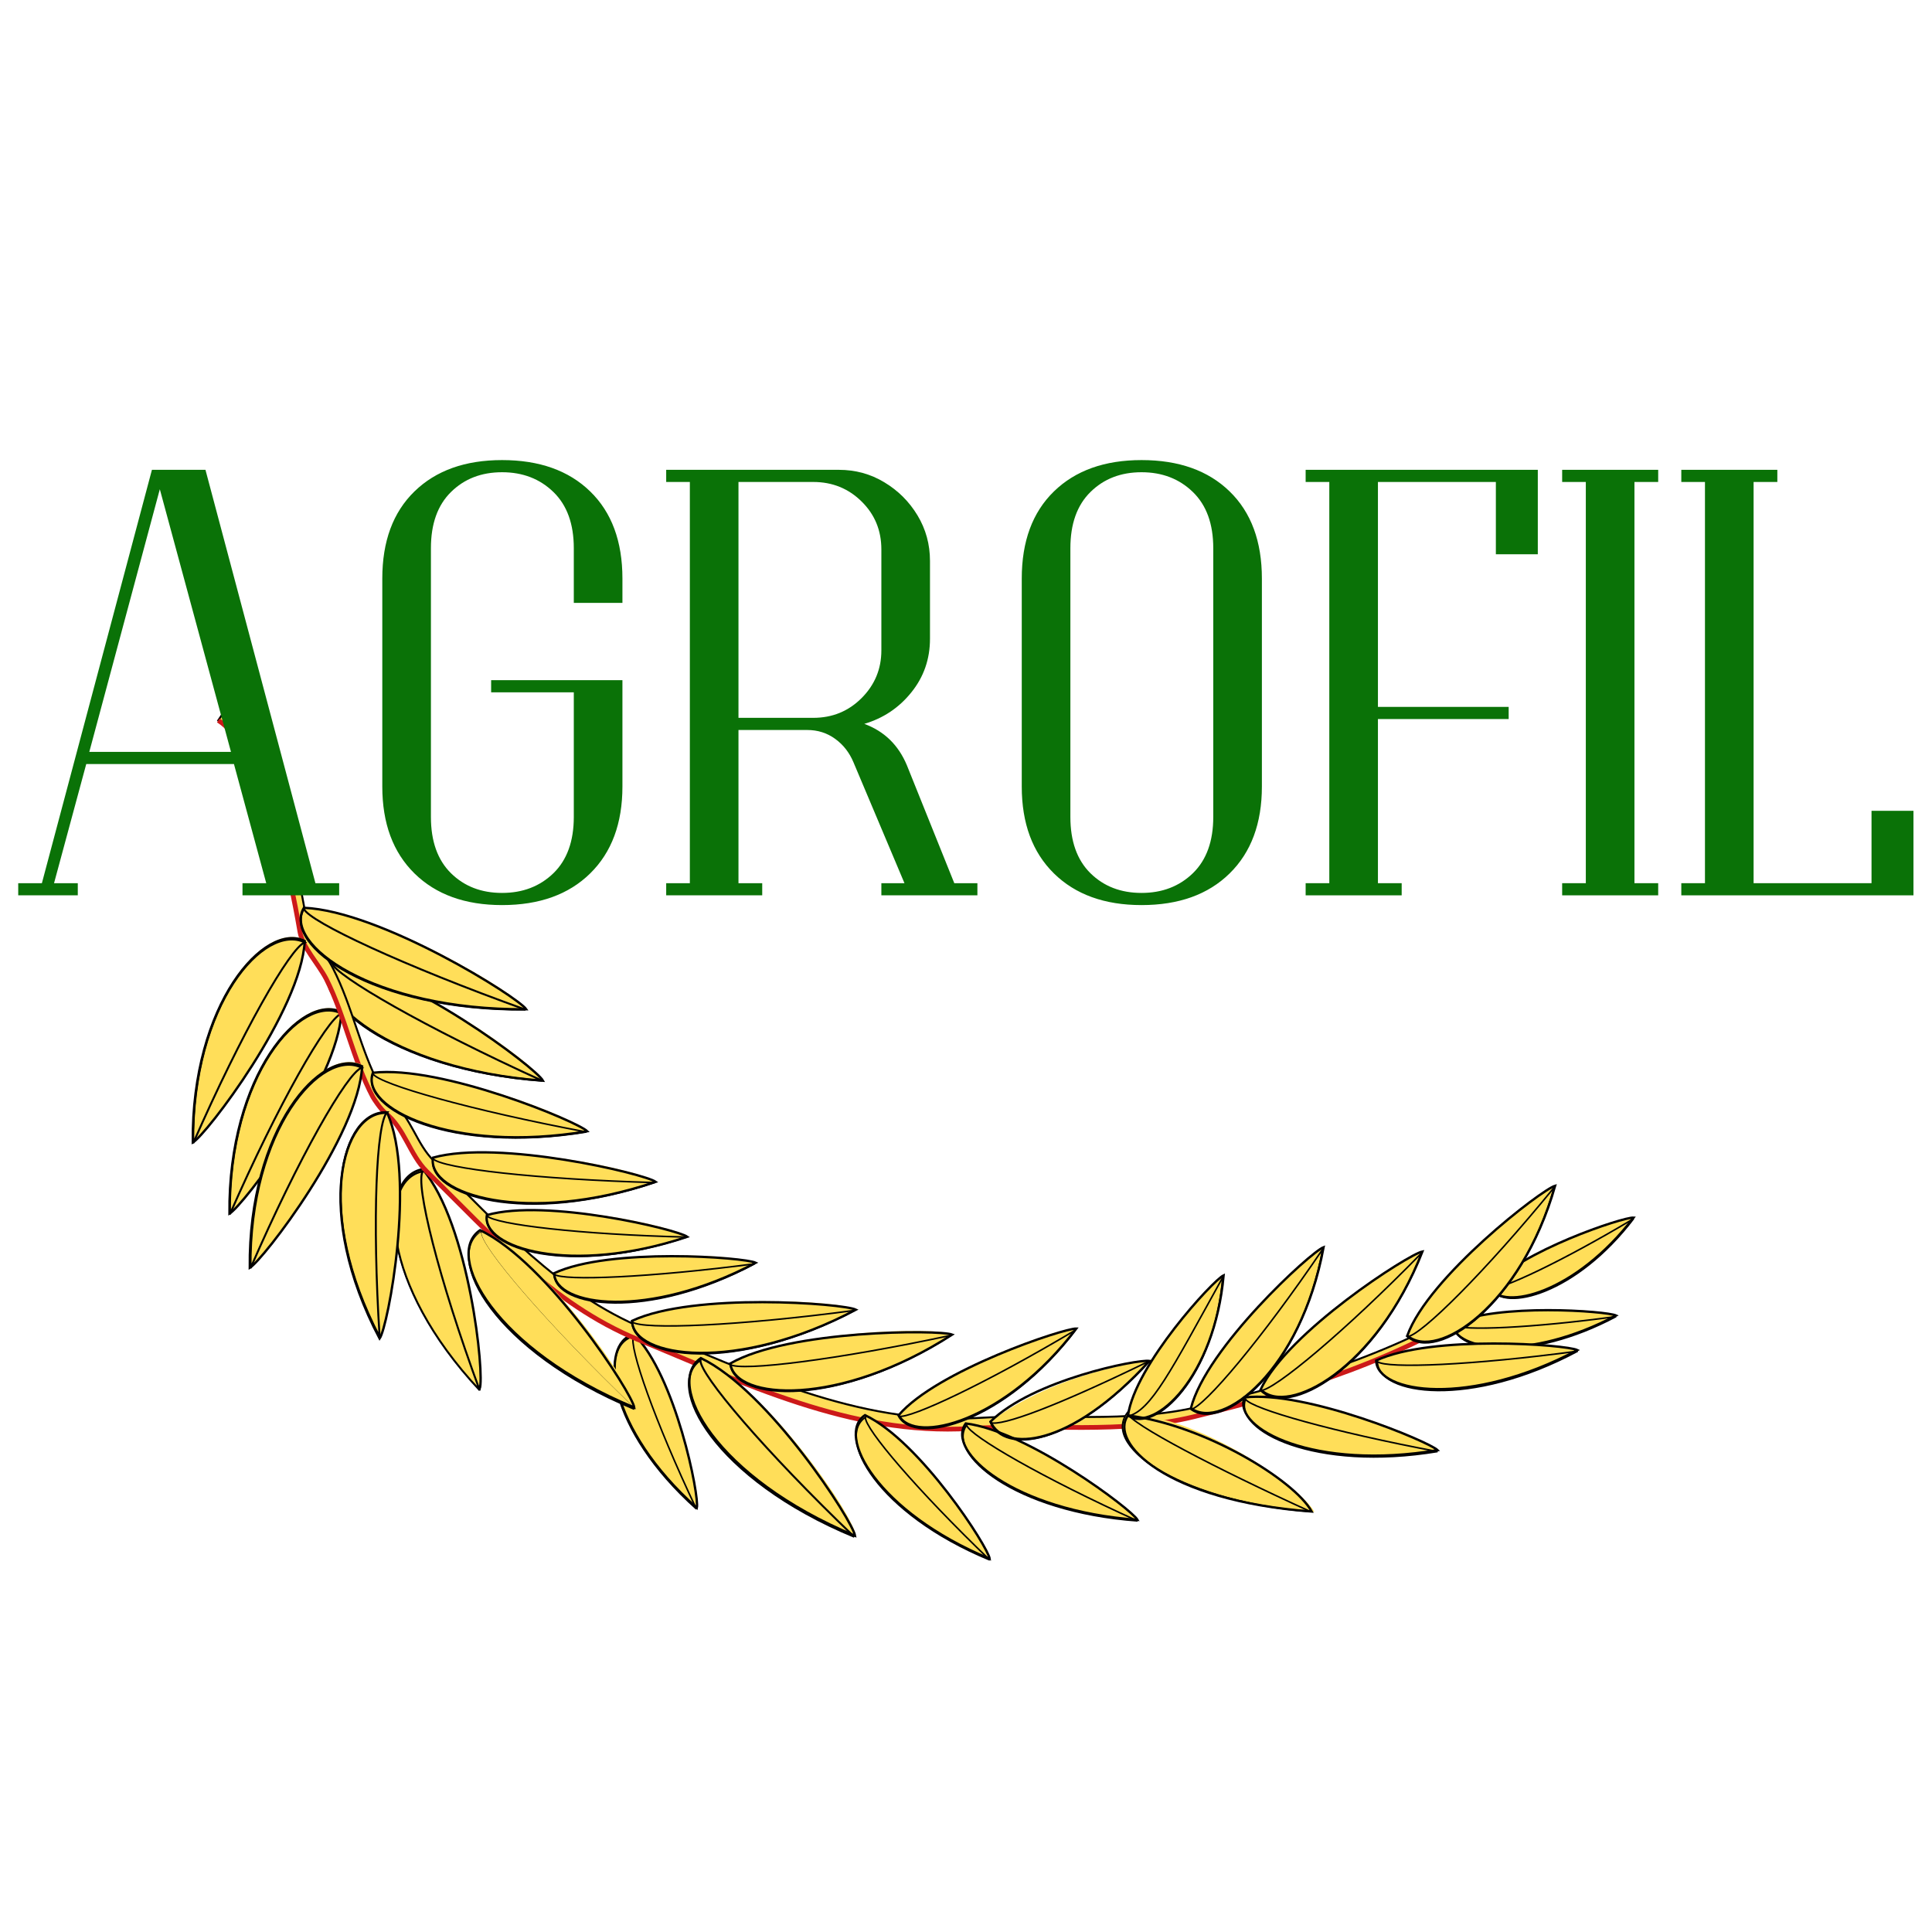 <svg xmlns="http://www.w3.org/2000/svg" xmlns:xlink="http://www.w3.org/1999/xlink" width="500" zoomAndPan="magnify" viewBox="0 0 375 375" height="500" preserveAspectRatio="xMidYMid meet" version="1.2"><defs><clipPath id="15adc7f800"><path d="M 42 137.305 L 292 137.305 L 292 278 L 42 278 Z M 42 137.305 "/></clipPath><clipPath id="58a53447f7"><path d="M 40 137.305 L 294 137.305 L 294 280 L 40 280 Z M 40 137.305 "/></clipPath><clipPath id="a947e5745b"><path d="M 37.137 137.305 L 295 137.305 L 295 283 L 37.137 283 Z M 37.137 137.305 "/></clipPath><clipPath id="decfa2478e"><path d="M 37.137 181 L 60 181 L 60 222 L 37.137 222 Z M 37.137 181 "/></clipPath><clipPath id="ebfb5f9f8e"><path d="M 289 236 L 317.637 236 L 317.637 252 L 289 252 Z M 289 236 "/></clipPath><clipPath id="67df56ef95"><path d="M 37.137 182 L 60 182 L 60 222 L 37.137 222 Z M 37.137 182 "/></clipPath><clipPath id="7aed294d78"><path d="M 37.137 180 L 62 180 L 62 224 L 37.137 224 Z M 37.137 180 "/></clipPath><clipPath id="b03f694501"><path d="M 164 273 L 194 273 L 194 303.055 L 164 303.055 Z M 164 273 "/></clipPath><clipPath id="48f373a979"><path d="M 289 236 L 317.637 236 L 317.637 252 L 289 252 Z M 289 236 "/></clipPath><clipPath id="223def389d"><path d="M 287 234 L 317.637 234 L 317.637 254 L 287 254 Z M 287 234 "/></clipPath><clipPath id="d6bc15ad79"><path d="M 37.137 179 L 62 179 L 62 225 L 37.137 225 Z M 37.137 179 "/></clipPath><clipPath id="5770dc013d"><path d="M 163 271 L 195 271 L 195 303.055 L 163 303.055 Z M 163 271 "/></clipPath><clipPath id="eabccdca79"><path d="M 286 233 L 317.637 233 L 317.637 255 L 286 255 Z M 286 233 "/></clipPath></defs><g id="a5442487f8"><path style=" stroke:none;fill-rule:nonzero;fill:#ffde59;fill-opacity:1;" d="M 64.289 186.582 C 78.207 188.266 103.258 205.855 105.348 209.641 C 75.656 207.465 59.414 193.238 64.289 186.582 Z M 64.289 186.582 "/><path style=" stroke:none;fill-rule:nonzero;fill:#ffde59;fill-opacity:1;" d="M 64.434 186.715 C 59.566 193.441 75.648 207.457 105.34 209.629 C 82.684 199.328 65.285 189.305 64.434 186.715 Z M 64.434 186.715 "/><path style="fill:none;stroke-width:0.28;stroke-linecap:butt;stroke-linejoin:miter;stroke:#000000;stroke-opacity:1;stroke-miterlimit:4;" d="M 472.321 367.351 C 473.439 358.305 485.021 343.007 486.528 342.203 C 485.194 360.388 476.453 370.334 472.321 367.351 Z M 472.321 367.351 " transform="matrix(0,1.628,-1.633,0,664.211,-582.301)"/><path style="fill:none;stroke-width:0.233;stroke-linecap:round;stroke-linejoin:miter;stroke:#000000;stroke-opacity:1;stroke-miterlimit:4;" d="M 472.451 367.351 C 476.583 370.332 485.194 360.482 486.528 342.296 C 480.2 356.173 474.042 366.829 472.451 367.351 Z M 472.451 367.351 " transform="matrix(0,1.628,-1.633,0,664.211,-582.301)"/><path style=" stroke:none;fill-rule:nonzero;fill:#ffde59;fill-opacity:1;" d="M 66.379 196.594 C 58.566 192.738 44.492 208.508 44.723 235.559 C 54.082 214.184 63.594 197.574 66.379 196.594 Z M 66.379 196.594 "/><path style=" stroke:none;fill-rule:nonzero;fill:#ffde59;fill-opacity:1;" d="M 66.297 196.254 C 65.602 208.938 48.512 233.113 44.488 235.355 C 44.258 208.305 58.484 192.398 66.297 196.254 Z M 66.297 196.254 "/><path style="fill:none;stroke-width:0.28;stroke-linecap:butt;stroke-linejoin:miter;stroke:#000000;stroke-opacity:1;stroke-miterlimit:4;" d="M 478.349 366.159 C 486.66 366.587 501.512 377.904 502.374 379.469 C 485.798 379.612 476.026 370.896 478.349 366.159 Z M 478.349 366.159 " transform="matrix(0,1.628,-1.633,0,664.211,-582.301)"/><path style="fill:none;stroke-width:0.233;stroke-linecap:round;stroke-linejoin:miter;stroke:#000000;stroke-opacity:1;stroke-miterlimit:4;" d="M 478.52 366.159 C 476.151 370.944 485.839 379.564 502.458 379.423 C 489.326 373.691 479.122 367.865 478.52 366.159 Z M 478.52 366.159 " transform="matrix(0,1.628,-1.633,0,664.211,-582.301)"/><path style=" stroke:none;fill-rule:nonzero;fill:#ffde59;fill-opacity:1;" d="M 81.984 226.934 C 90.492 237.098 94.512 265.547 93.043 269.613 C 73.715 249.012 73.324 228.547 81.984 226.934 Z M 81.984 226.934 "/><path style="fill:none;stroke-width:0.28;stroke-linecap:butt;stroke-linejoin:miter;stroke:#000000;stroke-opacity:1;stroke-miterlimit:4;" d="M 497.08 356.501 C 503.668 350.957 521.664 349.11 523.257 349.727 C 510.641 361.568 498.028 361.805 497.08 356.501 Z M 497.08 356.501 " transform="matrix(0,1.628,-1.633,0,664.211,-582.301)"/><path style="fill-rule:nonzero;fill:#ffde59;fill-opacity:1;stroke-width:0.233;stroke-linecap:round;stroke-linejoin:miter;stroke:#000000;stroke-opacity:1;stroke-miterlimit:4;" d="M 497.339 356.501 C 498.33 361.805 510.773 361.568 523.43 349.727 C 510.039 354.651 498.803 357.4 497.339 356.501 Z M 497.339 356.501 " transform="matrix(0,1.628,-1.633,0,664.211,-582.301)"/><path style=" stroke:none;fill-rule:nonzero;fill:#ffde59;fill-opacity:1;" d="M 122.969 258.969 C 130.625 266.605 136.035 289.312 135.188 292.676 C 117.941 277.328 116.086 260.793 122.969 258.969 Z M 122.969 258.969 "/><path style=" stroke:none;fill-rule:nonzero;fill:#ffde59;fill-opacity:1;" d="M 123.051 259.246 C 116.164 261.066 118.098 277.395 135.266 292.742 C 127.148 275.645 122.121 261.207 123.051 259.246 Z M 123.051 259.246 "/><path style="fill:none;stroke-width:0.28;stroke-linecap:butt;stroke-linejoin:miter;stroke:#000000;stroke-opacity:1;stroke-miterlimit:4;" d="M 516.749 331.401 C 521.7 326.427 536.123 323.585 537.46 323.917 C 528.028 334.478 517.87 335.614 516.749 331.401 Z M 516.749 331.401 " transform="matrix(0,1.628,-1.633,0,664.211,-582.301)"/><path style="fill:none;stroke-width:0.187;stroke-linecap:round;stroke-linejoin:miter;stroke:#000000;stroke-opacity:1;stroke-miterlimit:4;" d="M 517.011 331.449 C 518.129 335.667 528.16 334.483 537.589 323.968 C 527.085 328.939 518.215 332.018 517.011 331.449 Z M 517.011 331.449 " transform="matrix(0,1.628,-1.633,0,664.211,-582.301)"/><g clip-rule="nonzero" clip-path="url(#15adc7f800)"><path style=" stroke:none;fill-rule:nonzero;fill:#ffde59;fill-opacity:1;" d="M 43.797 137.734 C 45.809 138.93 47.043 140.82 48.051 142.641 C 54.543 154.207 57.406 165.699 59.648 178.73 C 60.188 181.746 63.207 184.758 64.75 187.844 C 68.539 195.27 70.012 203.539 73.875 210.758 C 74.109 211.25 75.27 213.07 76.348 213.91 C 79.906 216.785 80.992 221.969 84.312 225.195 C 96.918 237.598 108.52 250.91 125.219 257.781 C 145.555 266.121 166.512 276.488 189.633 275.09 C 204.246 274.18 219.016 276.211 232.934 272.848 C 253.582 267.871 273.992 261.496 291.086 249.723 L 289.77 251.754 C 272.68 263.527 252.266 269.832 231.621 274.879 C 217.703 278.242 202.93 276.211 188.316 277.121 C 165.195 278.523 144.242 268.152 123.828 259.812 C 107.203 252.945 95.605 239.629 82.922 227.227 C 79.676 224.004 78.594 218.816 74.961 215.941 C 73.953 215.102 72.715 213.211 72.484 212.789 C 68.617 205.504 67.148 197.305 63.438 189.875 C 61.812 186.789 58.875 183.777 58.332 180.766 C 56.09 167.73 53.152 156.238 46.734 144.676 C 45.73 142.852 44.492 140.961 42.48 139.699 L 43.797 137.734 "/></g><g clip-rule="nonzero" clip-path="url(#58a53447f7)"><path style="fill:none;stroke-width:0.233;stroke-linecap:butt;stroke-linejoin:miter;stroke:#000000;stroke-opacity:1;stroke-miterlimit:4;" d="M 442.359 379.99 C 443.093 378.758 444.255 378.002 445.373 377.385 C 452.479 373.408 459.539 371.655 467.545 370.281 C 469.398 369.951 471.248 368.102 473.144 367.157 C 477.706 364.836 482.787 363.934 487.221 361.568 C 487.524 361.424 488.642 360.714 489.158 360.053 C 490.924 357.874 494.109 357.209 496.091 355.175 C 503.711 347.455 511.889 340.349 516.111 330.121 C 521.234 317.666 527.603 304.83 526.744 290.669 C 526.185 281.719 527.433 272.673 525.367 264.148 C 522.309 251.501 518.393 239.001 511.16 228.531 L 512.408 229.337 C 519.641 239.804 523.514 252.308 526.615 264.952 C 528.681 273.476 527.433 282.525 527.992 291.475 C 528.854 305.636 522.482 318.47 517.359 330.973 C 513.14 341.155 504.959 348.258 497.339 356.027 C 495.359 358.015 492.172 358.678 490.406 360.903 C 489.89 361.52 488.729 362.278 488.469 362.42 C 483.994 364.788 478.956 365.688 474.392 367.961 C 472.496 368.956 470.646 370.755 468.796 371.088 C 460.787 372.461 453.727 374.26 446.623 378.191 C 445.503 378.806 444.341 379.564 443.566 380.796 L 442.359 379.99 " transform="matrix(0,1.628,-1.633,0,664.211,-582.301)"/></g><g clip-rule="nonzero" clip-path="url(#a947e5745b)"><path style="fill:none;stroke-width:0.56;stroke-linecap:butt;stroke-linejoin:miter;stroke:#cc1919;stroke-opacity:1;stroke-miterlimit:4;" d="M 512.41 229.34 C 519.643 239.807 523.517 252.31 526.617 264.957 C 528.683 273.481 527.436 282.527 527.995 291.477 C 528.856 305.639 522.485 318.472 517.361 330.975 C 513.142 341.16 504.961 348.261 497.342 356.029 C 495.362 358.02 492.175 358.68 490.411 360.908 C 489.895 361.522 488.731 362.281 488.472 362.422 C 483.996 364.791 478.959 365.69 474.394 367.965 C 472.501 368.958 470.648 370.757 468.798 371.09 C 460.79 372.463 453.729 374.262 446.626 378.193 C 445.505 378.808 444.344 379.569 443.568 380.799 " transform="matrix(0,1.628,-1.633,0,664.211,-582.301)"/></g><g clip-rule="nonzero" clip-path="url(#decfa2478e)"><path style=" stroke:none;fill-rule:nonzero;fill:#ffde59;fill-opacity:1;" d="M 59.176 182.449 C 58.48 195.133 41.391 219.312 37.371 221.555 C 37.137 194.574 51.367 178.594 59.176 182.449 Z M 59.176 182.449 "/></g><path style=" stroke:none;fill-rule:nonzero;fill:#ffde59;fill-opacity:1;" d="M 58.949 176.07 C 72.945 176.699 99.621 192.188 102.094 195.832 C 72.324 196.039 54.695 183.145 58.949 176.07 Z M 58.949 176.07 "/><path style=" stroke:none;fill-rule:nonzero;fill:#ffde59;fill-opacity:1;" d="M 72.336 208.168 C 84.863 206.695 111.152 216.645 113.938 219.52 C 87.57 223.934 69.785 214.965 72.336 208.168 Z M 72.336 208.168 "/><path style=" stroke:none;fill-rule:nonzero;fill:#ffde59;fill-opacity:1;" d="M 75.113 215.867 C 80.445 227.57 76.195 256.09 73.641 259.594 C 60.805 235.207 66.297 215.375 75.113 215.867 Z M 75.113 215.867 "/><path style=" stroke:none;fill-rule:nonzero;fill:#ffde59;fill-opacity:1;" d="M 84.059 224.703 C 96.121 221.27 123.961 226.949 127.207 229.332 C 102.074 237.812 82.898 231.852 84.059 224.703 Z M 84.059 224.703 "/><path style=" stroke:none;fill-rule:nonzero;fill:#ffde59;fill-opacity:1;" d="M 94.543 235.773 C 105.367 232.691 130.422 237.809 133.359 239.98 C 110.777 247.617 93.457 242.152 94.543 235.773 Z M 94.543 235.773 "/><path style=" stroke:none;fill-rule:nonzero;fill:#ffde59;fill-opacity:1;" d="M 93.43 238.719 C 105.805 244.605 122.816 268.922 123.277 273.129 C 96.215 261.914 86.316 243.48 93.43 238.719 Z M 93.43 238.719 "/><path style=" stroke:none;fill-rule:nonzero;fill:#ffde59;fill-opacity:1;" d="M 107.586 247.055 C 117.641 242.355 143.312 243.41 146.637 245.09 C 125.836 256.164 107.742 253.57 107.586 247.055 Z M 107.586 247.055 "/><path style=" stroke:none;fill-rule:nonzero;fill:#ffde59;fill-opacity:1;" d="M 122.707 256.301 C 133.918 251.113 162.375 252.305 166.086 254.125 C 142.965 266.461 122.938 263.52 122.707 256.301 Z M 122.707 256.301 "/><path style=" stroke:none;fill-rule:nonzero;fill:#ffde59;fill-opacity:1;" d="M 141.777 264.566 C 152.445 258.473 180.902 257.418 184.77 258.961 C 162.961 273.047 142.625 271.785 141.777 264.566 Z M 141.777 264.566 "/><path style=" stroke:none;fill-rule:nonzero;fill:#ffde59;fill-opacity:1;" d="M 174.445 274.609 C 181.406 266.484 205.223 257.652 209.012 257.863 C 195.324 275.871 177.695 280.43 174.445 274.609 Z M 174.445 274.609 "/><path style=" stroke:none;fill-rule:nonzero;fill:#ffde59;fill-opacity:1;" d="M 167.898 274.742 C 177.949 279.504 191.715 299.199 192.102 302.633 C 170.219 293.523 162.18 278.594 167.898 274.742 Z M 167.898 274.742 "/><path style=" stroke:none;fill-rule:nonzero;fill:#ffde59;fill-opacity:1;" d="M 187.539 276.352 C 198.828 277.754 219.168 291.98 220.867 295.062 C 196.82 293.312 183.598 281.746 187.539 276.352 Z M 187.539 276.352 "/><path style=" stroke:none;fill-rule:nonzero;fill:#ffde59;fill-opacity:1;" d="M 219.02 274.66 C 220.41 265.48 234.484 248.941 237.578 247.539 C 235.879 267.16 224.434 277.883 219.02 274.66 Z M 219.02 274.66 "/><path style=" stroke:none;fill-rule:nonzero;fill:#ffde59;fill-opacity:1;" d="M 241.664 271.305 C 252.953 269.977 276.617 278.945 279.168 281.539 C 255.426 285.531 239.422 277.473 241.664 271.305 Z M 241.664 271.305 "/><path style=" stroke:none;fill-rule:nonzero;fill:#ffde59;fill-opacity:1;" d="M 231.23 273.34 C 234.016 262.34 253.117 243.484 257.059 242.086 C 252.652 265.844 237.418 277.824 231.23 273.34 Z M 231.23 273.34 "/><path style=" stroke:none;fill-rule:nonzero;fill:#ffde59;fill-opacity:1;" d="M 244.77 269.695 C 249.562 259.254 272.066 243.695 276.164 242.996 C 267.27 265.629 250.027 275.02 244.77 269.695 Z M 244.77 269.695 "/><path style=" stroke:none;fill-rule:nonzero;fill:#ffde59;fill-opacity:1;" d="M 282.188 256.934 C 290.387 253.078 311.109 253.992 313.816 255.32 C 296.957 264.293 282.344 262.188 282.188 256.934 Z M 282.188 256.934 "/><g clip-rule="nonzero" clip-path="url(#ebfb5f9f8e)"><path style=" stroke:none;fill-rule:nonzero;fill:#ffde59;fill-opacity:1;" d="M 289.375 249.852 C 294.941 243.195 314.195 236.047 317.289 236.258 C 306.152 250.836 291.922 254.551 289.375 249.852 Z M 289.375 249.852 "/></g><path style=" stroke:none;fill-rule:nonzero;fill:#ffde59;fill-opacity:1;" d="M 70.312 206.688 C 69.617 219.441 52.527 243.617 48.504 245.793 C 48.273 218.812 62.504 202.902 70.312 206.688 Z M 70.312 206.688 "/><path style=" stroke:none;fill-rule:nonzero;fill:#ffde59;fill-opacity:1;" d="M 192.258 275.93 C 191.254 276.84 201.695 267.309 223.191 264.016 C 207.801 280.906 194.887 281.957 192.258 275.93 Z M 192.258 275.93 "/><path style=" stroke:none;fill-rule:nonzero;fill:#ffde59;fill-opacity:1;" d="M 136.125 263.461 C 148.578 269.418 165.512 293.668 166.055 297.941 C 138.91 286.66 129.012 268.297 136.125 263.461 Z M 136.125 263.461 "/><path style=" stroke:none;fill-rule:nonzero;fill:#ffde59;fill-opacity:1;" d="M 221.797 274.742 C 234.633 276.352 252.418 288.547 255.121 293.453 C 230.996 291.699 217.852 280.137 221.797 274.742 Z M 221.797 274.742 "/><path style="fill-rule:nonzero;fill:#ffde59;fill-opacity:1;stroke-width:0.187;stroke-linecap:round;stroke-linejoin:miter;stroke:#000000;stroke-opacity:1;stroke-miterlimit:4;" d="M 485.71 362.42 C 489.888 363.982 495.311 353.185 492.643 337.035 C 490.058 350.72 486.96 361.616 485.71 362.42 Z M 485.71 362.42 " transform="matrix(0,1.628,-1.633,0,664.211,-582.301)"/><g clip-rule="nonzero" clip-path="url(#67df56ef95)"><path style=" stroke:none;fill-rule:nonzero;fill:#ffde59;fill-opacity:1;" d="M 59.258 182.793 C 51.449 178.938 37.375 194.703 37.609 221.754 C 46.965 200.379 56.477 183.77 59.258 182.793 Z M 59.258 182.793 "/></g><g clip-rule="nonzero" clip-path="url(#7aed294d78)"><path style="fill:none;stroke-width:0.233;stroke-linecap:round;stroke-linejoin:miter;stroke:#000000;stroke-opacity:1;stroke-miterlimit:4;" d="M 470.041 370.521 C 467.672 375.303 477.358 383.923 493.977 383.78 C 480.845 378.05 470.641 372.224 470.041 370.521 Z M 470.041 370.521 " transform="matrix(0,1.628,-1.633,0,664.211,-582.301)"/></g><path style="fill-rule:nonzero;fill:#ffde59;fill-opacity:1;stroke-width:0.233;stroke-linecap:round;stroke-linejoin:miter;stroke:#000000;stroke-opacity:1;stroke-miterlimit:4;" d="M 466.041 370.621 C 470.346 373.176 478.181 362.52 478.052 344.287 C 472.842 358.733 467.588 369.956 466.041 370.621 Z M 466.041 370.621 " transform="matrix(0,1.628,-1.633,0,664.211,-582.301)"/><path style="fill-rule:nonzero;fill:#ffde59;fill-opacity:1;stroke-width:0.233;stroke-linecap:round;stroke-linejoin:miter;stroke:#000000;stroke-opacity:1;stroke-miterlimit:4;" d="M 490.279 360.721 C 489.979 366.118 502.076 369.434 517.059 361.621 C 502.981 362.52 491.486 361.999 490.279 360.721 Z M 490.279 360.721 " transform="matrix(0,1.628,-1.633,0,664.211,-582.301)"/><path style="fill-rule:nonzero;fill:#ffde59;fill-opacity:1;stroke-width:0.187;stroke-linecap:round;stroke-linejoin:miter;stroke:#000000;stroke-opacity:1;stroke-miterlimit:4;" d="M 495.83 355.28 C 500.221 355.991 503.881 344.292 498.671 328.949 C 498.285 342.873 496.991 354.192 495.83 355.28 Z M 495.83 355.28 " transform="matrix(0,1.628,-1.633,0,664.211,-582.301)"/><path style="fill-rule:nonzero;fill:#ffde59;fill-opacity:1;stroke-width:0.187;stroke-linecap:round;stroke-linejoin:miter;stroke:#000000;stroke-opacity:1;stroke-miterlimit:4;" d="M 502.631 348.871 C 506.591 349.534 509.864 339.019 505.17 325.142 C 504.867 337.741 503.663 347.921 502.631 348.871 Z M 502.631 348.871 " transform="matrix(0,1.628,-1.633,0,664.211,-582.301)"/><path style="fill:none;stroke-width:0.233;stroke-linecap:round;stroke-linejoin:miter;stroke:#000000;stroke-opacity:1;stroke-miterlimit:4;" d="M 504.661 349.629 C 507.589 353.988 518.782 347.974 525.669 331.351 C 515.422 342.005 506.295 349.725 504.661 349.629 Z M 504.661 349.629 " transform="matrix(0,1.628,-1.633,0,664.211,-582.301)"/><path style="fill-rule:nonzero;fill:#ffde59;fill-opacity:1;stroke-width:0.187;stroke-linecap:round;stroke-linejoin:miter;stroke:#000000;stroke-opacity:1;stroke-miterlimit:4;" d="M 509.61 340.88 C 513.569 340.739 515.163 329.798 508.362 317.058 C 509.996 329.513 510.428 339.744 509.61 340.88 Z M 509.61 340.88 " transform="matrix(0,1.628,-1.633,0,664.211,-582.301)"/><path style="fill-rule:nonzero;fill:#ffde59;fill-opacity:1;stroke-width:0.187;stroke-linecap:round;stroke-linejoin:miter;stroke:#000000;stroke-opacity:1;stroke-miterlimit:4;" d="M 515.29 331.621 C 519.725 331.478 521.446 319.307 513.912 305.148 C 515.765 318.974 516.238 330.341 515.29 331.621 Z M 515.29 331.621 " transform="matrix(0,1.628,-1.633,0,664.211,-582.301)"/><path style="fill-rule:nonzero;fill:#ffde59;fill-opacity:1;stroke-width:0.187;stroke-linecap:round;stroke-linejoin:miter;stroke:#000000;stroke-opacity:1;stroke-miterlimit:4;" d="M 520.37 319.941 C 524.762 319.372 525.537 307.105 516.883 293.703 C 519.809 307.294 521.189 318.613 520.37 319.941 Z M 520.37 319.941 " transform="matrix(0,1.628,-1.633,0,664.211,-582.301)"/><path style="fill-rule:nonzero;fill:#ffde59;fill-opacity:1;stroke-width:0.187;stroke-linecap:round;stroke-linejoin:miter;stroke:#000000;stroke-opacity:1;stroke-miterlimit:4;" d="M 526.54 299.93 C 530.114 297.987 527.316 287.286 516.25 278.9 C 522.535 289.415 526.843 298.509 526.54 299.93 Z M 526.54 299.93 " transform="matrix(0,1.628,-1.633,0,664.211,-582.301)"/><path style=" stroke:none;fill-rule:nonzero;fill:#ffde59;fill-opacity:1;" d="M 168.062 274.953 C 162.34 278.805 170.305 293.594 192.188 302.633 C 178.113 289.109 167.906 277.125 168.062 274.953 Z M 168.062 274.953 "/><g clip-rule="nonzero" clip-path="url(#b03f694501)"><path style="fill:none;stroke-width:0.187;stroke-linecap:round;stroke-linejoin:miter;stroke:#000000;stroke-opacity:1;stroke-miterlimit:4;" d="M 526.66 303.88 C 529.027 307.385 538.112 302.507 543.666 289.104 C 535.357 297.724 527.995 303.976 526.66 303.88 Z M 526.66 303.88 " transform="matrix(0,1.628,-1.633,0,664.211,-582.301)"/></g><path style="fill-rule:nonzero;fill:#ffde59;fill-opacity:1;stroke-width:0.187;stroke-linecap:round;stroke-linejoin:miter;stroke:#000000;stroke-opacity:1;stroke-miterlimit:4;" d="M 527.601 291.851 C 530.958 294.267 537.935 286.262 539.01 271.534 C 533.886 282.805 528.892 291.425 527.601 291.851 Z M 527.601 291.851 " transform="matrix(0,1.628,-1.633,0,664.211,-582.301)"/><path style="fill-rule:nonzero;fill:#ffde59;fill-opacity:1;stroke-width:0.187;stroke-linecap:round;stroke-linejoin:miter;stroke:#000000;stroke-opacity:1;stroke-miterlimit:4;" d="M 526.531 272.67 C 528.554 269.402 522.009 262.44 509.955 261.399 C 521.191 267.603 525.842 269.924 526.531 272.67 Z M 526.531 272.67 " transform="matrix(0,1.628,-1.633,0,664.211,-582.301)"/><path style="fill-rule:nonzero;fill:#ffde59;fill-opacity:1;stroke-width:0.187;stroke-linecap:round;stroke-linejoin:miter;stroke:#000000;stroke-opacity:1;stroke-miterlimit:4;" d="M 524.501 258.7 C 528.29 260.119 533.154 250.413 530.742 235.871 C 528.417 248.185 525.662 257.942 524.501 258.7 Z M 524.501 258.7 " transform="matrix(0,1.628,-1.633,0,664.211,-582.301)"/><path style="fill-rule:nonzero;fill:#ffde59;fill-opacity:1;stroke-width:0.187;stroke-linecap:round;stroke-linejoin:miter;stroke:#000000;stroke-opacity:1;stroke-miterlimit:4;" d="M 525.71 265.191 C 528.465 261.401 521.146 252.212 506.595 249.513 C 517.313 256.76 525.451 263.629 525.71 265.191 Z M 525.71 265.191 " transform="matrix(0,1.628,-1.633,0,664.211,-582.301)"/><path style="fill-rule:nonzero;fill:#ffde59;fill-opacity:1;stroke-width:0.187;stroke-linecap:round;stroke-linejoin:miter;stroke:#000000;stroke-opacity:1;stroke-miterlimit:4;" d="M 523.471 256.899 C 526.742 253.679 521.016 243.214 507.066 237.766 C 516.495 246.953 523.425 255.291 523.471 256.899 Z M 523.471 256.899 " transform="matrix(0,1.628,-1.633,0,664.211,-582.301)"/><path style="fill-rule:nonzero;fill:#ffde59;fill-opacity:1;stroke-width:0.187;stroke-linecap:round;stroke-linejoin:miter;stroke:#000000;stroke-opacity:1;stroke-miterlimit:4;" d="M 515.681 233.931 C 518.909 233.835 520.157 224.978 514.647 214.655 C 516.024 224.693 516.367 233.029 515.681 233.931 Z M 515.681 233.931 " transform="matrix(0,1.628,-1.633,0,664.211,-582.301)"/><g clip-rule="nonzero" clip-path="url(#48f373a979)"><path style=" stroke:none;fill-rule:nonzero;fill:#ffde59;fill-opacity:1;" d="M 289.375 249.934 C 292.004 254.629 306.074 250.984 317.133 236.41 C 303.293 244.68 291.227 250.355 289.375 249.934 Z M 289.375 249.934 "/></g><g clip-rule="nonzero" clip-path="url(#223def389d)"><path style="fill:none;stroke-width:0.187;stroke-linecap:round;stroke-linejoin:miter;stroke:#000000;stroke-opacity:1;stroke-miterlimit:4;" d="M 511.289 229.579 C 514.174 227.969 511.935 219.351 502.981 212.578 C 508.062 221.055 511.549 228.445 511.289 229.579 Z M 511.289 229.579 " transform="matrix(0,1.628,-1.633,0,664.211,-582.301)"/></g><path style="fill-rule:nonzero;fill:#ffde59;fill-opacity:1;stroke-width:0.233;stroke-linecap:round;stroke-linejoin:miter;stroke:#000000;stroke-opacity:1;stroke-miterlimit:4;" d="M 484.98 363.75 C 482.611 368.487 492.3 377.107 508.875 376.964 C 495.743 371.281 485.539 365.456 484.98 363.75 Z M 484.98 363.75 " transform="matrix(0,1.628,-1.633,0,664.211,-582.301)"/><path style="fill-rule:nonzero;fill:#ffde59;fill-opacity:1;stroke-width:0.187;stroke-linecap:round;stroke-linejoin:miter;stroke:#000000;stroke-opacity:1;stroke-miterlimit:4;" d="M 527.301 289.011 C 531.002 287.401 530.313 279.539 519.938 270.113 C 525.362 281.197 527.731 287.638 527.301 289.011 Z M 527.301 289.011 " transform="matrix(0,1.628,-1.633,0,664.211,-582.301)"/><path style="fill-rule:nonzero;fill:#ffde59;fill-opacity:1;stroke-width:0.233;stroke-linecap:round;stroke-linejoin:miter;stroke:#000000;stroke-opacity:1;stroke-miterlimit:4;" d="M 519.85 323.489 C 522.821 327.846 534.013 321.833 540.903 305.208 C 530.656 315.867 521.53 323.585 519.85 323.489 Z M 519.85 323.489 " transform="matrix(0,1.628,-1.633,0,664.211,-582.301)"/><path style="fill-rule:nonzero;fill:#ffde59;fill-opacity:1;stroke-width:0.187;stroke-linecap:round;stroke-linejoin:miter;stroke:#000000;stroke-opacity:1;stroke-miterlimit:4;" d="M 526.14 272.771 C 530.445 275.895 536.862 265.383 537.894 250.985 C 532.77 262.21 527.431 272.393 526.14 272.771 Z M 526.14 272.771 " transform="matrix(0,1.628,-1.633,0,664.211,-582.301)"/><path style="fill:none;stroke-width:0.28;stroke-linecap:butt;stroke-linejoin:miter;stroke:#000000;stroke-opacity:1;stroke-miterlimit:4;" d="M 527.169 289.011 C 522.218 283.991 519.722 271.582 519.936 270.113 C 530.313 279.539 530.872 287.398 527.169 289.011 Z M 527.169 289.011 " transform="matrix(0,1.628,-1.633,0,664.211,-582.301)"/><g clip-rule="nonzero" clip-path="url(#d6bc15ad79)"><path style="fill:none;stroke-width:0.28;stroke-linecap:butt;stroke-linejoin:miter;stroke:#000000;stroke-opacity:1;stroke-miterlimit:4;" d="M 469.871 370.521 C 478.179 370.944 493.031 382.263 493.893 383.828 C 477.32 383.971 467.545 375.255 469.871 370.521 Z M 469.871 370.521 " transform="matrix(0,1.628,-1.633,0,664.211,-582.301)"/></g><path style="fill:none;stroke-width:0.28;stroke-linecap:butt;stroke-linejoin:miter;stroke:#000000;stroke-opacity:1;stroke-miterlimit:4;" d="M 465.911 370.621 C 466.297 361.479 476.588 345.139 478.009 344.191 C 478.138 362.424 470.216 373.176 465.911 370.621 Z M 465.911 370.621 " transform="matrix(0,1.628,-1.633,0,664.211,-582.301)"/><path style="fill:none;stroke-width:0.28;stroke-linecap:butt;stroke-linejoin:miter;stroke:#000000;stroke-opacity:1;stroke-miterlimit:4;" d="M 485.58 362.42 C 484.634 354.273 491.436 338.028 492.554 336.94 C 495.268 353.089 489.756 363.982 485.58 362.42 Z M 485.58 362.42 " transform="matrix(0,1.628,-1.633,0,664.211,-582.301)"/><path style="fill:none;stroke-width:0.28;stroke-linecap:butt;stroke-linejoin:miter;stroke:#000000;stroke-opacity:1;stroke-miterlimit:4;" d="M 490.36 360.721 C 498.066 357.264 515.89 360.625 517.267 361.621 C 502.285 369.482 490.058 366.118 490.36 360.721 Z M 490.36 360.721 " transform="matrix(0,1.628,-1.633,0,664.211,-582.301)"/><path style="fill:none;stroke-width:0.28;stroke-linecap:butt;stroke-linejoin:miter;stroke:#000000;stroke-opacity:1;stroke-miterlimit:4;" d="M 495.7 355.28 C 493.504 347.419 497.637 330.085 498.585 328.805 C 503.795 344.198 500.092 355.991 495.7 355.28 Z M 495.7 355.28 " transform="matrix(0,1.628,-1.633,0,664.211,-582.301)"/><path style="fill:none;stroke-width:0.28;stroke-linecap:butt;stroke-linejoin:miter;stroke:#000000;stroke-opacity:1;stroke-miterlimit:4;" d="M 502.549 348.871 C 500.526 341.813 504.272 326.231 505.134 325.049 C 509.782 338.923 506.468 349.534 502.549 348.871 Z M 502.549 348.871 " transform="matrix(0,1.628,-1.633,0,664.211,-582.301)"/><path style="fill:none;stroke-width:0.28;stroke-linecap:butt;stroke-linejoin:miter;stroke:#000000;stroke-opacity:1;stroke-miterlimit:4;" d="M 509.48 340.88 C 506.379 334.298 507.586 318.242 508.232 316.917 C 515.033 329.702 513.44 340.739 509.48 340.88 Z M 509.48 340.88 " transform="matrix(0,1.628,-1.633,0,664.211,-582.301)"/><path style="fill:none;stroke-width:0.28;stroke-linecap:butt;stroke-linejoin:miter;stroke:#000000;stroke-opacity:1;stroke-miterlimit:4;" d="M 515.16 331.621 C 511.717 324.279 513.094 306.471 513.826 305.005 C 521.359 319.166 519.593 331.478 515.16 331.621 Z M 515.16 331.621 " transform="matrix(0,1.628,-1.633,0,664.211,-582.301)"/><path style="fill:none;stroke-width:0.28;stroke-linecap:butt;stroke-linejoin:miter;stroke:#000000;stroke-opacity:1;stroke-miterlimit:4;" d="M 520.241 319.941 C 516.235 312.979 516.195 295.124 516.797 293.561 C 525.451 306.964 524.633 319.372 520.241 319.941 Z M 520.241 319.941 " transform="matrix(0,1.628,-1.633,0,664.211,-582.301)"/><path style="fill:none;stroke-width:0.28;stroke-linecap:butt;stroke-linejoin:miter;stroke:#000000;stroke-opacity:1;stroke-miterlimit:4;" d="M 526.411 299.93 C 521.071 295.382 516.034 280.276 516.077 278.807 C 527.14 287.19 529.982 297.987 526.411 299.93 Z M 526.411 299.93 " transform="matrix(0,1.628,-1.633,0,664.211,-582.301)"/><g clip-rule="nonzero" clip-path="url(#5770dc013d)"><path style="fill:none;stroke-width:0.28;stroke-linecap:butt;stroke-linejoin:miter;stroke:#000000;stroke-opacity:1;stroke-miterlimit:4;" d="M 526.401 303.93 C 529.543 297.346 542.199 289.25 543.536 289.107 C 537.937 302.509 528.767 307.435 526.401 303.93 Z M 526.401 303.93 " transform="matrix(0,1.628,-1.633,0,664.211,-582.301)"/></g><path style="fill:none;stroke-width:0.28;stroke-linecap:butt;stroke-linejoin:miter;stroke:#000000;stroke-opacity:1;stroke-miterlimit:4;" d="M 527.39 291.951 C 528.295 284.609 537.678 272.201 538.885 271.538 C 537.808 286.267 530.704 294.365 527.39 291.951 Z M 527.39 291.951 " transform="matrix(0,1.628,-1.633,0,664.211,-582.301)"/><path style="fill:none;stroke-width:0.28;stroke-linecap:butt;stroke-linejoin:miter;stroke:#000000;stroke-opacity:1;stroke-miterlimit:4;" d="M 526.44 272.67 C 520.414 271.818 510.296 262.536 509.734 261.303 C 521.791 262.392 528.422 269.402 526.44 272.67 Z M 526.44 272.67 " transform="matrix(0,1.628,-1.633,0,664.211,-582.301)"/><path style="fill:none;stroke-width:0.28;stroke-linecap:butt;stroke-linejoin:miter;stroke:#000000;stroke-opacity:1;stroke-miterlimit:4;" d="M 524.289 258.839 C 523.428 251.499 529.586 236.864 530.574 235.869 C 533.03 250.408 528.079 260.212 524.289 258.839 Z M 524.289 258.839 " transform="matrix(0,1.628,-1.633,0,664.211,-582.301)"/><path style="fill:none;stroke-width:0.28;stroke-linecap:butt;stroke-linejoin:miter;stroke:#000000;stroke-opacity:1;stroke-miterlimit:4;" d="M 525.58 265.191 C 518.391 263.39 506.939 250.934 506.377 249.42 C 520.973 252.119 528.335 261.401 525.58 265.191 Z M 525.58 265.191 " transform="matrix(0,1.628,-1.633,0,664.211,-582.301)"/><path style="fill:none;stroke-width:0.28;stroke-linecap:butt;stroke-linejoin:miter;stroke:#000000;stroke-opacity:1;stroke-miterlimit:4;" d="M 523.339 256.899 C 516.495 253.726 507.193 239.281 506.893 237.67 C 520.843 243.118 526.612 253.679 523.339 256.899 Z M 523.339 256.899 " transform="matrix(0,1.628,-1.633,0,664.211,-582.301)"/><path style="fill:none;stroke-width:0.28;stroke-linecap:butt;stroke-linejoin:miter;stroke:#000000;stroke-opacity:1;stroke-miterlimit:4;" d="M 515.511 234.07 C 513.015 228.718 514.004 215.743 514.52 214.652 C 520.03 224.978 518.739 233.976 515.511 234.07 Z M 515.511 234.07 " transform="matrix(0,1.628,-1.633,0,664.211,-582.301)"/><g clip-rule="nonzero" clip-path="url(#eabccdca79)"><path style="fill:none;stroke-width:0.28;stroke-linecap:butt;stroke-linejoin:miter;stroke:#000000;stroke-opacity:1;stroke-miterlimit:4;" d="M 511.16 229.72 C 506.855 226.026 502.765 213.808 502.852 212.576 C 511.805 219.397 514.088 228.11 511.16 229.72 Z M 511.16 229.72 " transform="matrix(0,1.628,-1.633,0,664.211,-582.301)"/></g><path style="fill:none;stroke-width:0.28;stroke-linecap:butt;stroke-linejoin:miter;stroke:#000000;stroke-opacity:1;stroke-miterlimit:4;" d="M 484.81 363.7 C 493.12 364.125 507.93 375.492 508.834 377.055 C 492.216 377.198 482.443 368.485 484.81 363.7 Z M 484.81 363.7 " transform="matrix(0,1.628,-1.633,0,664.211,-582.301)"/><path style="fill:none;stroke-width:0.28;stroke-linecap:butt;stroke-linejoin:miter;stroke:#000000;stroke-opacity:1;stroke-miterlimit:4;" d="M 519.6 323.441 C 523.476 315.34 539.104 305.349 540.783 305.11 C 533.853 321.735 522.571 327.798 519.6 323.441 Z M 519.6 323.441 " transform="matrix(0,1.628,-1.633,0,664.211,-582.301)"/><path style="fill:none;stroke-width:0.28;stroke-linecap:butt;stroke-linejoin:miter;stroke:#000000;stroke-opacity:1;stroke-miterlimit:4;" d="M 526.44 272.67 C 527.56 263.624 534.145 252.872 537.892 250.836 C 536.6 268.218 529.627 274.988 526.44 272.67 Z M 526.44 272.67 " transform="matrix(0,1.628,-1.633,0,664.211,-582.301)"/><path style=" stroke:none;fill-rule:nonzero;fill:#ffde59;fill-opacity:1;" d="M 93.367 239.145 C 86.25 243.91 96.07 262.129 123.211 273.34 C 105.816 256.66 93.211 241.805 93.367 239.145 Z M 93.367 239.145 "/><path style="fill:none;stroke-width:0.28;stroke-linecap:butt;stroke-linejoin:miter;stroke:#000000;stroke-opacity:1;stroke-miterlimit:4;" d="M 504.349 349.68 C 508.225 341.581 523.853 331.588 525.489 331.353 C 518.599 347.976 507.277 354.036 504.349 349.68 Z M 504.349 349.68 " transform="matrix(0,1.628,-1.633,0,664.211,-582.301)"/><path style=" stroke:none;fill-rule:nonzero;fill:#ffde59;fill-opacity:1;" d="M 273.227 259.23 C 277.016 248.438 297.973 231.266 301.914 230.145 C 295.266 253.484 278.949 264.203 273.227 259.23 Z M 273.227 259.23 "/><path style="fill-rule:nonzero;fill:#ffde59;fill-opacity:1;stroke-width:0.187;stroke-linecap:round;stroke-linejoin:miter;stroke:#000000;stroke-opacity:1;stroke-miterlimit:4;" d="M 517.049 239.47 C 520.106 235.965 513.562 226.067 499.225 221.992 C 509.343 230.234 516.919 237.859 517.049 239.47 Z M 517.049 239.47 " transform="matrix(0,1.628,-1.633,0,664.211,-582.301)"/><path style="fill:none;stroke-width:0.28;stroke-linecap:butt;stroke-linejoin:miter;stroke:#000000;stroke-opacity:1;stroke-miterlimit:4;" d="M 516.919 239.47 C 509.902 236.96 499.482 223.461 499.053 221.899 C 513.389 225.971 519.977 235.965 516.919 239.47 Z M 516.919 239.47 " transform="matrix(0,1.628,-1.633,0,664.211,-582.301)"/><path style=" stroke:none;fill-rule:nonzero;fill:#ffde59;fill-opacity:1;" d="M 267.348 264.062 C 277.402 259.367 303.07 260.418 306.398 262.102 C 285.598 273.172 267.504 270.578 267.348 264.062 Z M 267.348 264.062 "/><path style="fill-rule:nonzero;fill:#ffde59;fill-opacity:1;stroke-width:0.187;stroke-linecap:round;stroke-linejoin:miter;stroke:#000000;stroke-opacity:1;stroke-miterlimit:4;" d="M 520.02 243.03 C 524.025 242.936 525.616 231.948 518.772 219.21 C 520.45 231.663 520.882 241.893 520.02 243.03 Z M 520.02 243.03 " transform="matrix(0,1.628,-1.633,0,664.211,-582.301)"/><path style="fill:none;stroke-width:0.28;stroke-linecap:butt;stroke-linejoin:miter;stroke:#000000;stroke-opacity:1;stroke-miterlimit:4;" d="M 519.89 243.171 C 516.79 236.587 517.997 220.533 518.643 219.253 C 525.444 231.993 523.85 243.075 519.89 243.171 Z M 519.89 243.171 " transform="matrix(0,1.628,-1.633,0,664.211,-582.301)"/><g style="fill:#0a7207;fill-opacity:1;"><g transform="translate(2.349, 173.785)"><path style="stroke:none" d="M 27.141 -82.594 L 37.531 -82.594 L 58.875 -2.359 L 63.484 -2.359 L 63.484 0 L 44.719 0 L 44.719 -2.359 L 49.328 -2.359 L 43.062 -25.484 L 14.391 -25.484 L 8.141 -2.359 L 12.75 -2.359 L 12.75 0 L 1.188 0 L 1.188 -2.359 L 5.781 -2.359 Z M 42.484 -27.844 L 28.672 -78.828 L 14.984 -27.844 Z M 42.484 -27.844 "/></g></g><g style="fill:#0a7207;fill-opacity:1;"><g transform="translate(68.891, 173.785)"><path style="stroke:none" d="M 28.562 -84.484 C 35.789 -84.484 41.488 -82.457 45.656 -78.406 C 49.832 -74.352 51.922 -68.711 51.922 -61.484 L 51.922 -56.766 L 42.484 -56.766 L 42.484 -67.375 C 42.484 -72.094 41.164 -75.727 38.531 -78.281 C 35.895 -80.844 32.57 -82.125 28.562 -82.125 C 24.539 -82.125 21.234 -80.844 18.641 -78.281 C 16.047 -75.727 14.75 -72.094 14.75 -67.375 L 14.75 -15.219 C 14.75 -10.5 16.047 -6.859 18.641 -4.297 C 21.234 -1.742 24.539 -0.469 28.562 -0.469 C 32.57 -0.469 35.895 -1.742 38.531 -4.297 C 41.164 -6.859 42.484 -10.5 42.484 -15.219 L 42.484 -39.406 L 26.438 -39.406 L 26.438 -41.766 L 51.922 -41.766 L 51.922 -21.125 C 51.922 -13.969 49.832 -8.344 45.656 -4.25 C 41.488 -0.156 35.789 1.891 28.562 1.891 C 21.395 1.891 15.727 -0.156 11.562 -4.25 C 7.395 -8.344 5.312 -13.969 5.312 -21.125 L 5.312 -61.484 C 5.312 -68.711 7.395 -74.352 11.562 -78.406 C 15.727 -82.457 21.395 -84.484 28.562 -84.484 Z M 28.562 -84.484 "/></g></g><g style="fill:#0a7207;fill-opacity:1;"><g transform="translate(128.119, 173.785)"><path style="stroke:none" d="M 34.688 -82.594 C 37.914 -82.594 40.863 -81.785 43.531 -80.172 C 46.207 -78.566 48.352 -76.426 49.969 -73.75 C 51.582 -71.07 52.391 -68.125 52.391 -64.906 L 52.391 -49.797 C 52.391 -45.859 51.188 -42.395 48.781 -39.406 C 46.383 -36.414 43.336 -34.375 39.641 -33.281 C 43.504 -31.863 46.258 -29.188 47.906 -25.25 L 57.109 -2.359 L 61.594 -2.359 L 61.594 0 L 42.953 0 L 42.953 -2.359 L 47.438 -2.359 L 37.531 -25.844 C 36.738 -27.727 35.555 -29.238 33.984 -30.375 C 32.41 -31.52 30.602 -32.094 28.562 -32.094 L 15.219 -32.094 L 15.219 -2.359 L 19.828 -2.359 L 19.828 0 L 1.188 0 L 1.188 -2.359 L 5.781 -2.359 L 5.781 -80.234 L 1.188 -80.234 L 1.188 -82.594 Z M 15.219 -80.234 L 15.219 -34.453 L 29.734 -34.453 C 33.43 -34.453 36.555 -35.727 39.109 -38.281 C 41.672 -40.844 42.953 -43.93 42.953 -47.547 L 42.953 -67.141 C 42.953 -70.836 41.672 -73.941 39.109 -76.453 C 36.555 -78.973 33.43 -80.234 29.734 -80.234 Z M 15.219 -80.234 "/></g></g><g style="fill:#0a7207;fill-opacity:1;"><g transform="translate(193.01, 173.785)"><path style="stroke:none" d="M 28.562 -84.484 C 35.789 -84.484 41.488 -82.457 45.656 -78.406 C 49.832 -74.352 51.922 -68.711 51.922 -61.484 L 51.922 -21.125 C 51.922 -13.969 49.832 -8.344 45.656 -4.25 C 41.488 -0.156 35.789 1.891 28.562 1.891 C 21.395 1.891 15.727 -0.156 11.562 -4.25 C 7.395 -8.344 5.312 -13.969 5.312 -21.125 L 5.312 -61.484 C 5.312 -68.711 7.395 -74.352 11.562 -78.406 C 15.727 -82.457 21.395 -84.484 28.562 -84.484 Z M 28.562 -82.125 C 24.539 -82.125 21.234 -80.844 18.641 -78.281 C 16.047 -75.727 14.75 -72.094 14.75 -67.375 L 14.75 -15.219 C 14.75 -10.5 16.047 -6.859 18.641 -4.297 C 21.234 -1.742 24.539 -0.469 28.562 -0.469 C 32.57 -0.469 35.895 -1.742 38.531 -4.297 C 41.164 -6.859 42.484 -10.5 42.484 -15.219 L 42.484 -67.375 C 42.484 -72.094 41.164 -75.727 38.531 -78.281 C 35.895 -80.844 32.57 -82.125 28.562 -82.125 Z M 28.562 -82.125 "/></g></g><g style="fill:#0a7207;fill-opacity:1;"><g transform="translate(252.237, 173.785)"><path style="stroke:none" d="M 1.188 -80.234 L 1.188 -82.594 L 46.25 -82.594 L 46.25 -66.203 L 38.109 -66.203 L 38.109 -80.234 L 15.219 -80.234 L 15.219 -36.578 L 40.594 -36.578 L 40.594 -34.219 L 15.219 -34.219 L 15.219 -2.359 L 19.828 -2.359 L 19.828 0 L 1.188 0 L 1.188 -2.359 L 5.781 -2.359 L 5.781 -80.234 Z M 1.188 -80.234 "/></g></g><g style="fill:#0a7207;fill-opacity:1;"><g transform="translate(302.026, 173.785)"><path style="stroke:none" d="M 1.188 -80.234 L 1.188 -82.594 L 19.828 -82.594 L 19.828 -80.234 L 15.219 -80.234 L 15.219 -2.359 L 19.828 -2.359 L 19.828 0 L 1.188 0 L 1.188 -2.359 L 5.781 -2.359 L 5.781 -80.234 Z M 1.188 -80.234 "/></g></g><g style="fill:#0a7207;fill-opacity:1;"><g transform="translate(325.152, 173.785)"><path style="stroke:none" d="M 1.188 -80.234 L 1.188 -82.594 L 19.828 -82.594 L 19.828 -80.234 L 15.219 -80.234 L 15.219 -2.359 L 38.109 -2.359 L 38.109 -16.406 L 46.25 -16.406 L 46.25 0 L 1.188 0 L 1.188 -2.359 L 5.781 -2.359 L 5.781 -80.234 Z M 1.188 -80.234 "/></g></g></g></svg>